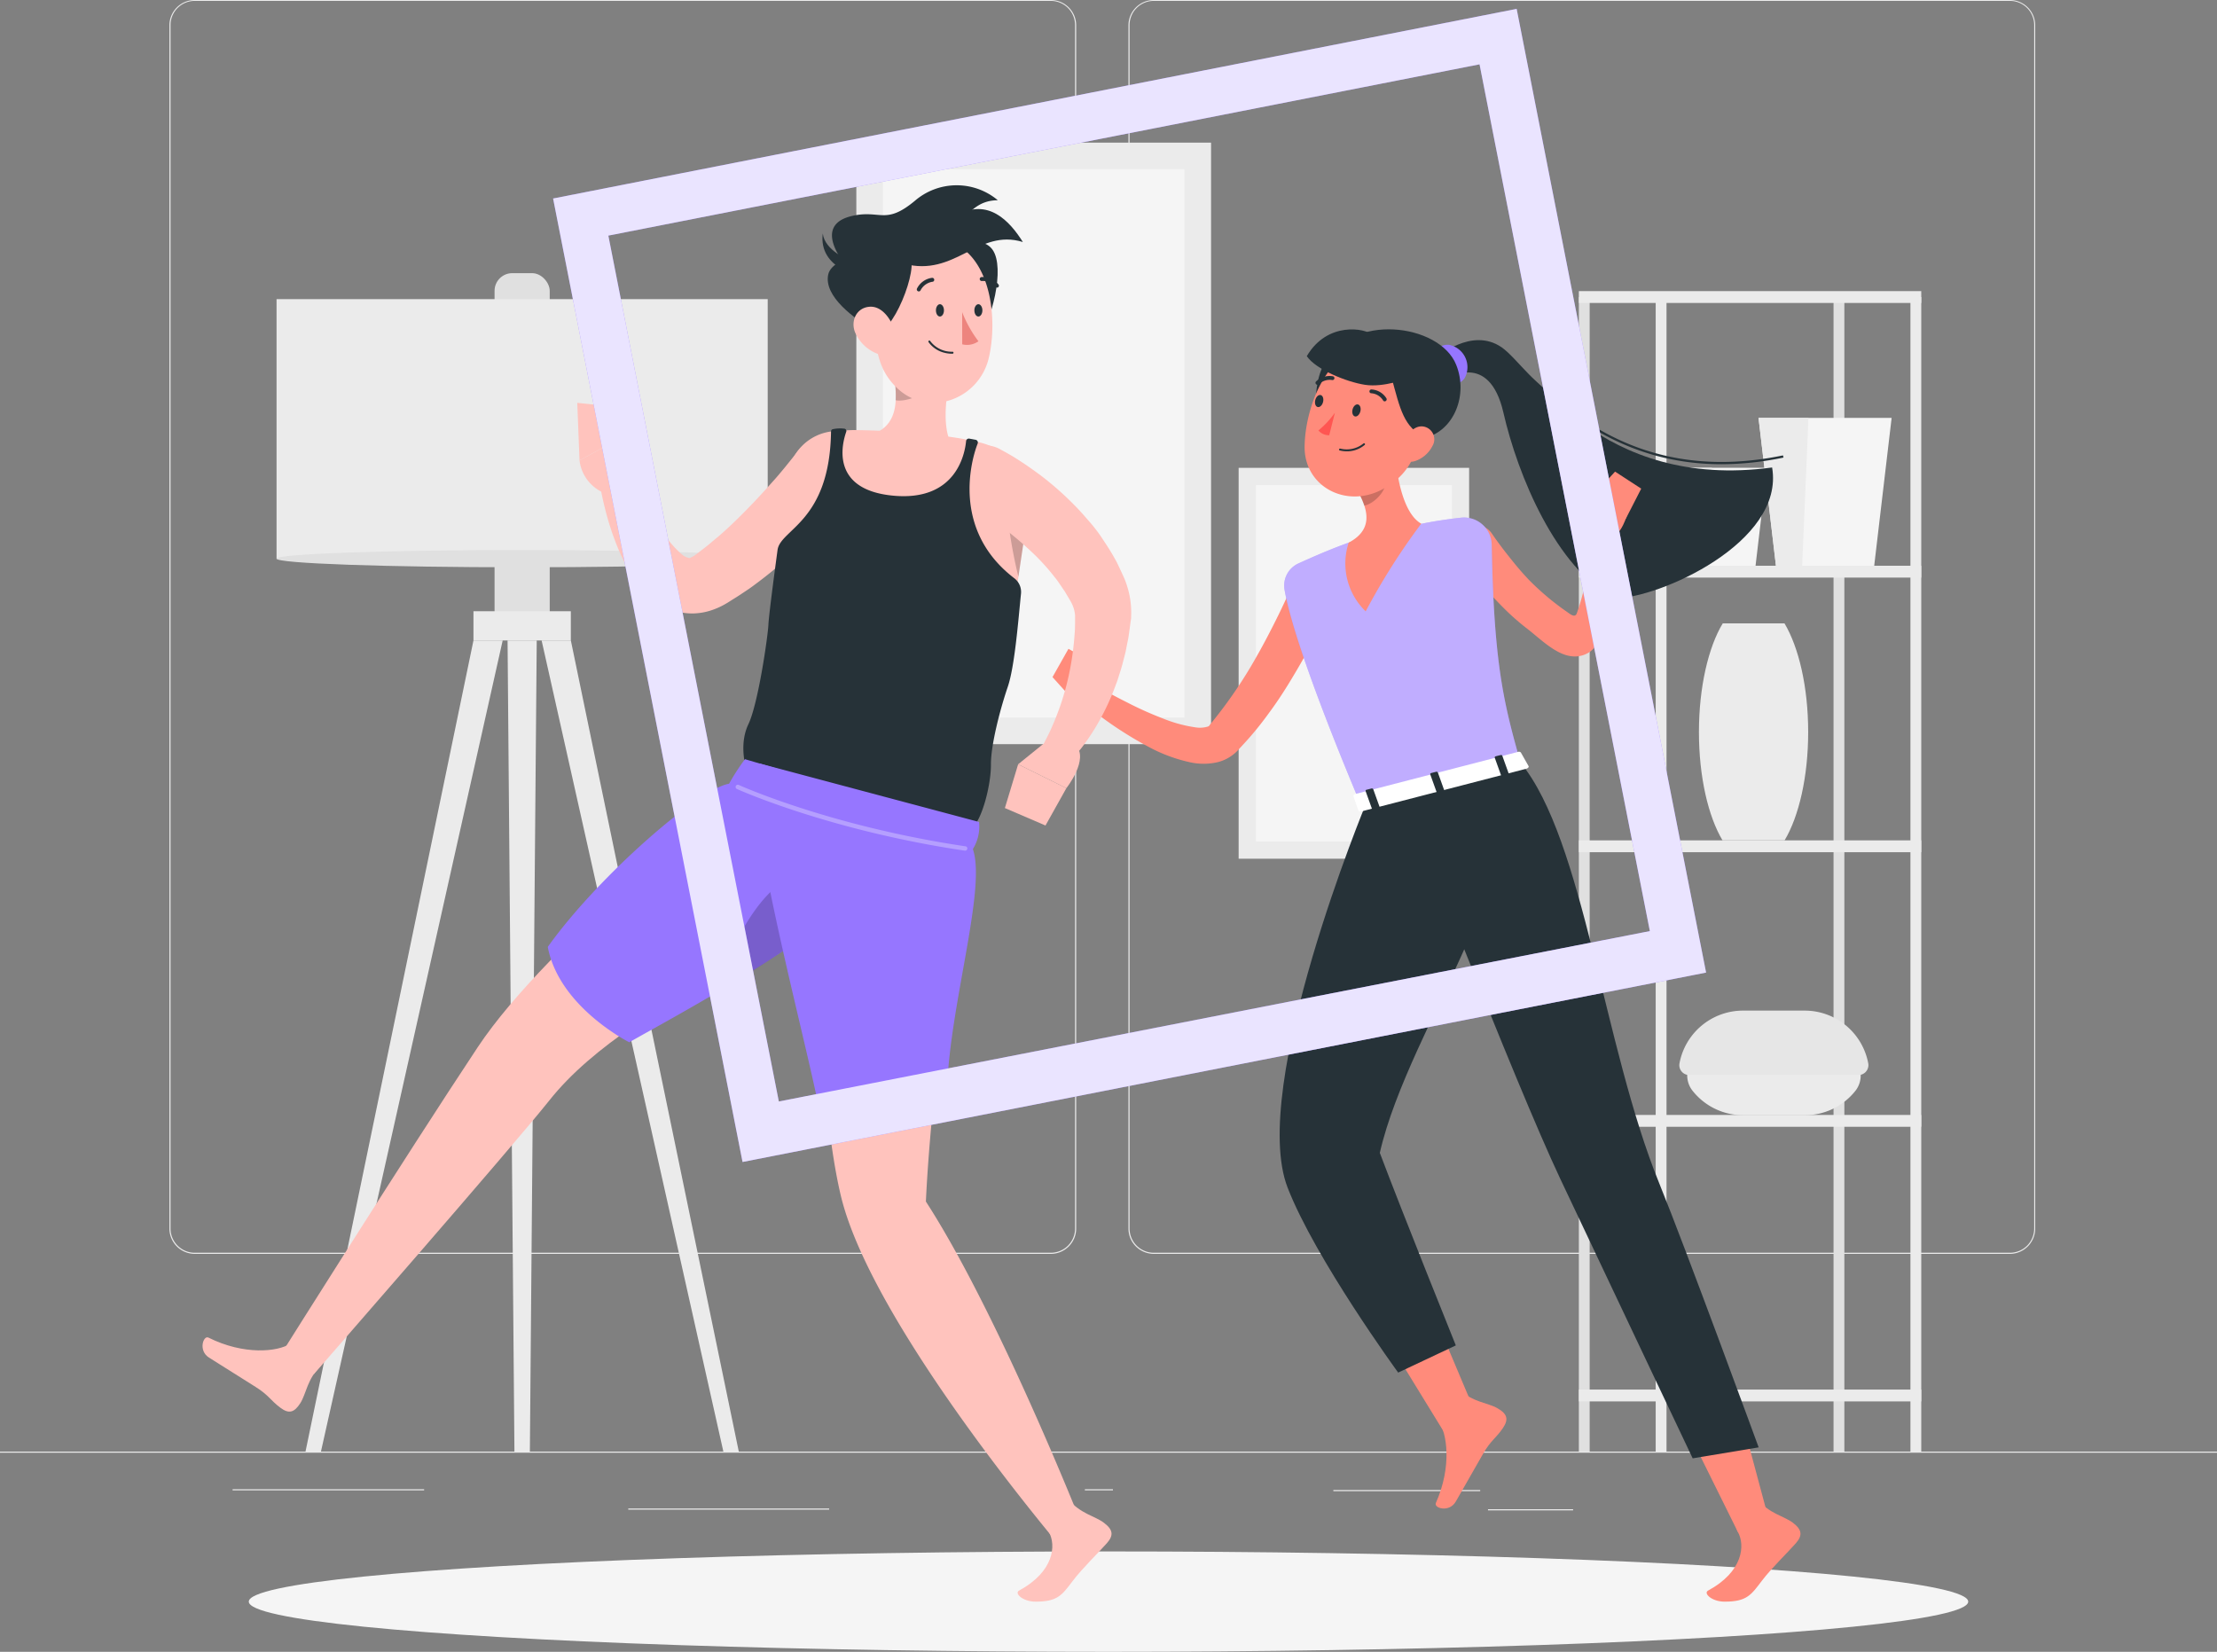 <svg xmlns="http://www.w3.org/2000/svg" width="436.043" height="324.904" viewBox="0 0 436.043 324.904">
  <rect x="0" y="0" width="436.043" height="324.904" fill="#808080" stroke="none"/>
  <g id="Moment_to_remember-rafiki" data-name="Moment to remember-rafiki" transform="translate(0 -55)">
    <g id="freepik--background-complete--inject-34" transform="translate(0 55)">
      <rect id="Rectangle_3166" data-name="Rectangle 3166" width="436.043" height="0.218" transform="translate(0 285.521)" fill="#ebebeb"/>
      <rect id="Rectangle_3167" data-name="Rectangle 3167" width="28.883" height="0.218" transform="translate(262.245 293.082)" fill="#ebebeb"/>
      <rect id="Rectangle_3168" data-name="Rectangle 3168" width="7.578" height="0.218" transform="translate(344.648 300.128)" fill="#ebebeb"/>
      <rect id="Rectangle_3169" data-name="Rectangle 3169" width="16.735" height="0.218" transform="translate(292.663 296.858)" fill="#ebebeb"/>
      <rect id="Rectangle_3170" data-name="Rectangle 3170" width="37.665" height="0.218" transform="translate(45.75 292.925)" fill="#ebebeb"/>
      <rect id="Rectangle_3171" data-name="Rectangle 3171" width="5.52" height="0.218" transform="translate(213.373 292.925)" fill="#ebebeb"/>
      <rect id="Rectangle_3172" data-name="Rectangle 3172" width="39.514" height="0.218" transform="translate(123.566 296.718)" fill="#ebebeb"/>
      <path id="Path_7967" data-name="Path 7967" d="M211.572,301.626H43.181a4.98,4.98,0,0,1-4.971-4.98V59.936A4.98,4.98,0,0,1,43.181,55H211.572a4.98,4.98,0,0,1,4.98,4.98V296.646A4.98,4.98,0,0,1,211.572,301.626ZM43.181,55.174a4.762,4.762,0,0,0-4.753,4.762v236.71a4.762,4.762,0,0,0,4.753,4.762H211.572a4.77,4.77,0,0,0,4.762-4.762V59.936a4.77,4.77,0,0,0-4.762-4.762Z" transform="translate(-4.888 -55)" fill="#ebebeb"/>
      <path id="Path_7968" data-name="Path 7968" d="M427.879,301.626H259.48a4.988,4.988,0,0,1-4.98-4.98V59.936A4.988,4.988,0,0,1,259.48,55h168.4a4.98,4.98,0,0,1,4.962,4.936v236.71A4.98,4.98,0,0,1,427.879,301.626ZM259.48,55.174a4.77,4.77,0,0,0-4.762,4.762v236.71a4.77,4.77,0,0,0,4.762,4.762h168.4a4.77,4.77,0,0,0,4.762-4.762V59.936a4.77,4.77,0,0,0-4.762-4.762Z" transform="translate(-32.554 -55)" fill="#ebebeb"/>
      <rect id="Rectangle_3173" data-name="Rectangle 3173" width="10.849" height="70.22" rx="3.48" transform="translate(97.272 53.729)" fill="#e0e0e0"/>
      <rect id="Rectangle_3174" data-name="Rectangle 3174" width="96.601" height="51.069" transform="translate(54.392 58.84)" fill="#ebebeb"/>
      <path id="Path_7969" data-name="Path 7969" d="M158.98,180.751c0,.942-21.628,1.7-48.3,1.7s-48.3-.759-48.3-1.7,21.628-1.7,48.3-1.7S158.98,179.878,158.98,180.751Z" transform="translate(-7.978 -70.868)" fill="#e0e0e0"/>
      <rect id="Rectangle_3175" data-name="Rectangle 3175" width="19.151" height="5.747" transform="translate(93.121 120.226)" fill="#ebebeb"/>
      <path id="Path_7970" data-name="Path 7970" d="M115.822,359,114.47,199.45h5.738L118.857,359Z" transform="translate(-14.642 -73.477)" fill="#ebebeb"/>
      <path id="Path_7971" data-name="Path 7971" d="M68.9,359,101.935,199.45h5.747L71.935,359Z" transform="translate(-8.813 -73.477)" fill="#ebebeb"/>
      <path id="Path_7972" data-name="Path 7972" d="M160.932,359,127.9,199.45H122.15L157.9,359Z" transform="translate(-15.625 -73.477)" fill="#ebebeb"/>
      <rect id="Rectangle_3176" data-name="Rectangle 3176" width="69.767" height="118.316" transform="translate(168.426 28.055)" fill="#ebebeb"/>
      <rect id="Rectangle_3177" data-name="Rectangle 3177" width="107.851" height="59.302" transform="translate(232.96 33.288) rotate(90)" fill="#f5f5f5"/>
      <rect id="Rectangle_3178" data-name="Rectangle 3178" width="45.331" height="76.883" transform="translate(243.617 92.022)" fill="#ebebeb"/>
      <rect id="Rectangle_3179" data-name="Rectangle 3179" width="70.081" height="38.537" transform="translate(285.556 95.424) rotate(90)" fill="#f5f5f5"/>
      <rect id="Rectangle_3180" data-name="Rectangle 3180" width="2.128" height="227.091" transform="translate(362.753 285.521) rotate(180)" fill="#e0e0e0"/>
      <rect id="Rectangle_3181" data-name="Rectangle 3181" width="2.128" height="227.091" transform="translate(312.66 285.521) rotate(180)" fill="#e0e0e0"/>
      <rect id="Rectangle_3182" data-name="Rectangle 3182" width="2.128" height="227.091" transform="translate(377.875 285.521) rotate(180)" fill="#ebebeb"/>
      <rect id="Rectangle_3183" data-name="Rectangle 3183" width="2.128" height="227.091" transform="translate(327.773 285.521) rotate(180)" fill="#ebebeb"/>
      <rect id="Rectangle_3184" data-name="Rectangle 3184" width="67.342" height="2.328" transform="translate(377.875 59.59) rotate(180)" fill="#ebebeb"/>
      <rect id="Rectangle_3185" data-name="Rectangle 3185" width="67.342" height="2.328" transform="translate(377.875 113.607) rotate(180)" fill="#ebebeb"/>
      <rect id="Rectangle_3186" data-name="Rectangle 3186" width="67.342" height="2.328" transform="translate(377.875 167.624) rotate(180)" fill="#ebebeb"/>
      <rect id="Rectangle_3187" data-name="Rectangle 3187" width="67.342" height="2.328" transform="translate(377.875 221.632) rotate(180)" fill="#ebebeb"/>
      <rect id="Rectangle_3188" data-name="Rectangle 3188" width="67.342" height="2.328" transform="translate(377.875 275.649) rotate(180)" fill="#ebebeb"/>
      <path id="Path_7973" data-name="Path 7973" d="M404.648,216.975c0,8.826-1.84,16.622-4.64,21.305H387.8c-2.8-4.683-4.639-12.48-4.639-21.305s1.858-16.709,4.683-21.375h12.148C402.791,200.309,404.648,208.1,404.648,216.975Z" transform="translate(-49.012 -72.985)" fill="#ebebeb"/>
      <path id="Path_7974" data-name="Path 7974" d="M385.4,292a4.849,4.849,0,0,0-3.942,7.718,12.654,12.654,0,0,0,10.029,4.953H403.7a12.654,12.654,0,0,0,9.828-4.709A4.866,4.866,0,0,0,409.718,292Z" transform="translate(-48.674 -85.316)" fill="#ebebeb"/>
      <path id="Path_7975" data-name="Path 7975" d="M413.972,295.611a1.953,1.953,0,0,0,1.927-2.285,12.724,12.724,0,0,0-12.462-10.387H391.228a12.715,12.715,0,0,0-12.462,10.387,1.945,1.945,0,0,0,1.927,2.285Z" transform="translate(-48.446 -84.157)" fill="#e6e6e6"/>
      <path id="Path_7976" data-name="Path 7976" d="M422.78,149.25H396.6l3.427,29.084h19.325Z" transform="translate(-50.731 -67.056)" fill="#f5f5f5"/>
      <path id="Path_7977" data-name="Path 7977" d="M406.42,149.25H396.6l3.427,29.084h5.154Z" transform="translate(-50.731 -67.056)" fill="#ebebeb"/>
      <path id="Path_7978" data-name="Path 7978" d="M395.986,160.51H378.64l2.276,19.264h12.8Z" transform="translate(-48.433 -68.496)" fill="#f5f5f5"/>
      <path id="Path_7979" data-name="Path 7979" d="M385.146,160.51H378.64l2.276,19.264h3.419Z" transform="translate(-48.433 -68.496)" fill="#ebebeb"/>
    </g>
    <g id="freepik--Shadow--inject-34" transform="translate(48.933 360.16)">
      <ellipse id="freepik--path--inject-34" cx="169.089" cy="9.872" rx="169.089" ry="9.872" fill="#f5f5f5"/>
    </g>
    <g id="freepik--character-2--inject-34" transform="translate(207.007 119.775)">
      <path id="Path_7980" data-name="Path 7980" d="M329.153,368.7l-3.436,8.712L309.47,350.936l10.282-4.526Z" transform="translate(-246.593 -157.05)" fill="#ff8b7b"/>
      <path id="Path_7981" data-name="Path 7981" d="M335.954,372.076c-1.927-1.125-4.823-1.116-7.613-3.776,0,0-5.764,3.846-4.029,6.227s2.7,9.009-.488,16.177c-.445,1.012,2.616,1.945,3.907-.262,2.11-3.645,3.6-6.349,5.4-9.453,1.535-2.66,2.512-3,3.881-5.023C338.143,374.274,337.925,373.21,335.954,372.076Z" transform="translate(-248.423 -159.85)" fill="#ff8b7b"/>
      <path id="Path_7982" data-name="Path 7982" d="M305.676,235.121s-23.215,55.944-15.506,75.767c5.459,14.049,21.741,36.366,21.741,36.366l11.337-5.346s-10.4-25.814-14.948-37.875c5.791-25.4,33.078-59.624,20.564-74.9Z" transform="translate(-243.923 -142.049)" fill="#263238"/>
      <path id="Path_7983" data-name="Path 7983" d="M292.434,190.934c-1.055,2.616-2.2,4.927-3.4,7.326s-2.538,4.683-3.916,6.977-2.843,4.544-4.456,6.715a64.438,64.438,0,0,1-5.18,6.314l-.7.759-.174.192-.227.235a7.332,7.332,0,0,1-.671.6,8.146,8.146,0,0,1-3.061,1.526,12.357,12.357,0,0,1-5.355.061,30.941,30.941,0,0,1-8.119-2.974,74.232,74.232,0,0,1-13.282-9,2.032,2.032,0,0,1,2.311-3.323h.061c2.163,1.221,4.421,2.451,6.663,3.567a68.73,68.73,0,0,0,6.794,3.044,27.34,27.34,0,0,0,6.584,1.8,5.406,5.406,0,0,0,2.337-.157.776.776,0,0,0,.358-.235s0,0,0-.052l.244-.3.576-.7a90.7,90.7,0,0,0,8.267-12.209c1.247-2.163,2.4-4.36,3.541-6.61s2.224-4.535,3.192-6.7l.044-.087a4.09,4.09,0,0,1,7.517,3.209Z" transform="translate(-238.112 -136.451)" fill="#ff8b7b"/>
      <path id="Path_7984" data-name="Path 7984" d="M248.375,210.834l-3.663-7.134-3.192,7.517s3.183,3.985,6.471,3.358Z" transform="translate(-237.901 -138.796)" fill="#ff8b7b"/>
      <path id="Path_7985" data-name="Path 7985" d="M240.509,201.34,237.37,206.9l3.619,4.02,3.192-7.517Z" transform="translate(-237.37 -138.494)" fill="#ff8b7b"/>
      <path id="Path_7986" data-name="Path 7986" d="M396.066,392.9l-5.651,4.055-10.4-21.009,10.613-3.34Z" transform="translate(-255.617 -160.402)" fill="#ff8b7b"/>
      <path id="Path_7987" data-name="Path 7987" d="M401.9,397.789c-1.744-1.36-4.648-1.744-7.081-4.709,0,0-5.233,3.907-3.776,6.5s1.038,7.788-5.869,11.529c-.959.523.715,2.172,3.262,2.172,4.36,0,5.189-1.291,7.36-4.151,1.858-2.442,5.041-5.512,6.654-7.343C403.78,400.249,403.675,399.158,401.9,397.789Z" transform="translate(-256.241 -163.02)" fill="#ff8b7b"/>
      <path id="Path_7988" data-name="Path 7988" d="M390,156.766c-34.011,4.561-47.293-19.57-53.2-23.642S324.1,135.1,324.1,135.1l1.9,4.273s8.346-5.669,11.154,6.619,10.369,30.6,21.8,36.514C367.713,182.544,392.524,171.5,390,156.766Z" transform="translate(-248.464 -129.588)" fill="#263238"/>
      <path id="Path_7989" data-name="Path 7989" d="M381.974,156.543c-19.735,0-31.4-10.953-38.154-17.311a31.744,31.744,0,0,0-4.5-3.837l.227-.375a32.686,32.686,0,0,1,4.578,3.889c7.988,7.517,22.875,21.506,49.962,15.9l.1.427a60.114,60.114,0,0,1-12.209,1.308Z" transform="translate(-250.411 -130.011)" fill="#263238"/>
      <path id="Path_7990" data-name="Path 7990" d="M358.047,171.876a1.744,1.744,0,0,0-1.4,1.421v.052c-.41,1.953-.872,3.968-1.317,5.921s-.977,3.907-1.561,5.782a52.658,52.658,0,0,1-1.6,5.564c-.34.8-1.064.314-1.744-.192a52.323,52.323,0,0,1-7.648-6.4c-1.334-1.4-2.616-2.913-3.811-4.439-.619-.759-1.212-1.535-1.8-2.32s-1.177-1.613-1.666-2.328l-.052-.07A3.671,3.671,0,0,0,330.21,174a3.811,3.811,0,0,0-.872,5.128c.61.942,1.16,1.744,1.744,2.616s1.308,1.744,1.98,2.573a63.612,63.612,0,0,0,4.36,4.849,48.049,48.049,0,0,0,4.953,4.413c2.424,1.849,5.494,5.006,8.6,5.424a5.18,5.18,0,0,0,3.916-.951c2.7-2.171,3.715-8.407,4.265-11.607a73.633,73.633,0,0,0,1.055-12.706,1.849,1.849,0,0,0-2.163-1.858Z" transform="translate(-249.054 -134.722)" fill="#ff8b7b"/>
      <path id="Path_7991" data-name="Path 7991" d="M360.53,172.939l.209-7.779,5.477,4.866s-1.029,4.517-3.924,5.311Z" transform="translate(-253.124 -133.866)" fill="#ff8b7b"/>
      <path id="Path_7992" data-name="Path 7992" d="M363.8,161.37l5.145,3.349-3.044,5.948-5.128-5.991,3.026-3.305Z" transform="translate(-253.155 -133.381)" fill="#ff8b7b"/>
      <path id="Path_7993" data-name="Path 7993" d="M289.69,185.918c.872,4.971,4.116,16.343,14.956,42.192l31.465-8.18c-3.349-11.8-5.233-19.474-5.677-42.819a5.433,5.433,0,0,0-6.017-5.355c-2.32.262-5.084.645-7.849,1.212a102.563,102.563,0,0,0-14.285,3.706c-3.593,1.282-7.4,2.956-9.881,4.09a4.779,4.779,0,0,0-2.712,5.154Z" transform="translate(-244.053 -134.706)" fill="#9676ff"/>
      <path id="Path_7994" data-name="Path 7994" d="M289.69,185.918c.872,4.971,4.116,16.343,14.956,42.192l31.465-8.18c-3.349-11.8-5.233-19.474-5.677-42.819a5.433,5.433,0,0,0-6.017-5.355c-2.32.262-5.084.645-7.849,1.212a102.563,102.563,0,0,0-14.285,3.706c-3.593,1.282-7.4,2.956-9.881,4.09a4.779,4.779,0,0,0-2.712,5.154Z" transform="translate(-244.053 -134.706)" fill="#fff" opacity="0.4"/>
      <path id="Path_7995" data-name="Path 7995" d="M313.047,155c.209,4.849,1.334,13.544,5.294,15.793a130.921,130.921,0,0,0-10.927,17.25,13.081,13.081,0,0,1-3.34-13.517c4.831-2.564,3.776-6.349,2.023-9.706Z" transform="translate(-245.818 -132.566)" fill="#ff8b7b"/>
      <path id="Path_7996" data-name="Path 7996" d="M310.6,159.61l-4.116,5.8a14.827,14.827,0,0,1,1.047,2.433c2.023-.41,4.526-3.052,4.238-5.163A9.95,9.95,0,0,0,310.6,159.61Z" transform="translate(-246.21 -133.156)" opacity="0.2"/>
      <path id="Path_7997" data-name="Path 7997" d="M306.367,142.8c.872-1.387.078-6.767-7.352-6.663-1.892,2.1-2.547,6.977-2.058,9.593s3.445,4.884,3.445,4.884S309.123,148.567,306.367,142.8Z" transform="translate(-244.972 -130.154)" fill="#263238"/>
      <path id="Path_7998" data-name="Path 7998" d="M318.448,146.881c-2.407,7.587-3.27,10.849-8.163,13.892-7.352,4.57-16.151.122-16.055-7.988.087-7.308,4.012-18.48,12.34-19.788a10.639,10.639,0,0,1,11.878,13.884Z" transform="translate(-244.643 -129.732)" fill="#ff8b7b"/>
      <path id="Path_7999" data-name="Path 7999" d="M326.537,132.847c-1.142-.392-2.887.558-4.317,1.378l2.52,6.514s3.445.453,4.6-1.517a4.483,4.483,0,0,0-2.808-6.375Z" transform="translate(-248.223 -129.721)" fill="#9676ff"/>
      <path id="Path_8000" data-name="Path 8000" d="M311.886,138.454c1.814,6.759,2.468,9.985,6.689,12.166,5.738-1.456,8.468-8.494,6.1-14.363-3.27-8.215-21.017-10.273-25.5-.174C304.5,141.1,311.886,138.454,311.886,138.454Z" transform="translate(-245.276 -129.276)" fill="#263238"/>
      <path id="Path_8001" data-name="Path 8001" d="M307.627,130.4c-1.326-1.36-8.887-2.721-12.907,4.16,1.744,2.573,7.727,5.058,11.451,5.634s8.363-1.273,8.363-1.273S316.766,130.119,307.627,130.4Z" transform="translate(-244.706 -129.278)" fill="#263238"/>
      <path id="Path_8002" data-name="Path 8002" d="M316.38,232.984s21.872,56.625,30.959,75.871c10.788,22.822,26.049,54.994,26.049,54.994l12.977-2.154s-14.346-39.165-19.543-51.915c-11.084-27.218-14.773-67.5-27.288-82.77Z" transform="translate(-247.477 -141.778)" fill="#263238"/>
      <path id="Path_8003" data-name="Path 8003" d="M300.584,148.09a17.72,17.72,0,0,1-3.244,3.488,2.738,2.738,0,0,0,2.128.942Z" transform="translate(-245.041 -131.683)" fill="#ff5652"/>
      <path id="Path_8004" data-name="Path 8004" d="M303.22,156.549a5.486,5.486,0,0,1-1.081-.157.183.183,0,0,1-.14-.227.209.209,0,0,1,.235-.14,5.232,5.232,0,0,0,4.544-.994.188.188,0,1,1,.27.262A5.372,5.372,0,0,1,303.22,156.549Z" transform="translate(-245.636 -132.563)" fill="#263238"/>
      <path id="Path_8005" data-name="Path 8005" d="M322.17,155.032a5.965,5.965,0,0,1-3.366,2.939c-1.945.654-3-1.038-2.52-2.9.419-1.692,1.945-4.055,3.933-3.9A2.548,2.548,0,0,1,322.17,155.032Z" transform="translate(-247.449 -132.075)" fill="#ff8b7b"/>
      <path id="Path_8006" data-name="Path 8006" d="M311.789,145.177a.358.358,0,0,1-.244-.166,2.991,2.991,0,0,0-2.32-1.422.366.366,0,0,1-.375-.375.384.384,0,0,1,.384-.375,3.7,3.7,0,0,1,2.956,1.744.4.4,0,0,1-.4.593Z" transform="translate(-246.513 -131.011)" fill="#263238"/>
      <path id="Path_8007" data-name="Path 8007" d="M306.567,147.587c-.166.645-.637,1.09-1.064.985s-.637-.724-.471-1.369.637-1.09,1.064-.985S306.741,146.942,306.567,147.587Z" transform="translate(-246.018 -131.441)" fill="#263238"/>
      <path id="Path_8008" data-name="Path 8008" d="M298.157,145.467c-.166.654-.637,1.09-1.064.985s-.637-.724-.471-1.369.637-1.09,1.064-.985S298.322,144.822,298.157,145.467Z" transform="translate(-244.942 -131.17)" fill="#263238"/>
      <path id="Path_8009" data-name="Path 8009" d="M297.047,141.527a.358.358,0,0,1-.253-.113.375.375,0,0,1,0-.532,3.829,3.829,0,0,1,3.331-1.02.366.366,0,0,1,.27.453.384.384,0,0,1-.462.279,3.044,3.044,0,0,0-2.616.872.366.366,0,0,1-.27.061Z" transform="translate(-244.957 -130.622)" fill="#263238"/>
      <path id="Path_8010" data-name="Path 8010" d="M338.169,224.7l1.483,2.616c.166.192-.044.48-.41.576l-32.415,8.389c-.288.078-.549,0-.61-.183l-.968-2.756c-.07-.183.14-.419.453-.5l31.866-8.25a.576.576,0,0,1,.6.1Z" transform="translate(-246.051 -141.463)" fill="#fff"/>
      <path id="Path_8011" data-name="Path 8011" d="M338.756,229.485l.872-.227c.174-.044.279-.166.244-.27l-1.282-3.567c0-.1-.209-.157-.375-.113l-.872.218c-.174.044-.279.166-.244.27l1.282,3.576a.323.323,0,0,0,.375.113Z" transform="translate(-250.126 -141.558)" fill="#263238"/>
      <path id="Path_8012" data-name="Path 8012" d="M309.645,237.024l.872-.218a.236.236,0,0,0,.244-.27l-1.282-3.576a.323.323,0,0,0-.384-.113l-.872.227a.236.236,0,0,0-.244.27l1.282,3.567A.33.33,0,0,0,309.645,237.024Z" transform="translate(-246.401 -142.521)" fill="#263238"/>
      <path id="Path_8013" data-name="Path 8013" d="M324.216,233.255l.872-.218c.174-.052.279-.166.244-.27l-1.282-3.576c0-.1-.209-.157-.375-.113l-.872.227a.236.236,0,0,0-.244.27l1.282,3.567C323.876,233.246,324.05,233.3,324.216,233.255Z" transform="translate(-248.266 -142.04)" fill="#263238"/>
    </g>
    <g id="freepik--character-1--inject-34" transform="translate(39.835 91.442)">
      <path id="Path_8014" data-name="Path 8014" d="M184.111,164.048l-.706.977-.663.872c-.445.593-.872,1.151-1.36,1.744-.924,1.116-1.858,2.224-2.817,3.305-1.945,2.137-3.968,4.212-6.1,6.166a85.333,85.333,0,0,1-6.776,5.555c-.584.445-1.2.872-1.805,1.273s-1.23.828-1.858,1.221l-.951.593-.471.3-.244.157-.331.192a14.554,14.554,0,0,1-3.017,1.36,12.114,12.114,0,0,1-3.663.584,11.668,11.668,0,0,1-3.75-.628,13.875,13.875,0,0,1-5.407-3.488,22.674,22.674,0,0,1-3.14-4.151,33.793,33.793,0,0,1-2.128-4.186,55.814,55.814,0,0,1-2.756-8.363,65.049,65.049,0,0,1-1.526-8.494,3.131,3.131,0,0,1,6.035-1.448l.052.131a86.764,86.764,0,0,0,6.48,13.953,18.932,18.932,0,0,0,4.064,5,3.052,3.052,0,0,0,1.5.767c.27,0,.262-.087.619-.235a3.864,3.864,0,0,0,.654-.419l1.387-1.064c1-.733,1.936-1.587,2.913-2.372,1.91-1.631,3.733-3.392,5.546-5.233s3.532-3.7,5.233-5.625c.872-.951,1.683-1.927,2.494-2.913l1.195-1.483c.384-.471.8-1,1.1-1.387l.174-.218a6.288,6.288,0,0,1,10.064,7.526Z" transform="translate(-57.055 -104.125)" fill="#ffc3bd"/>
      <path id="Path_8015" data-name="Path 8015" d="M141.427,161.974,140,153l-9.3,5.093a7.971,7.971,0,0,0,6.462,6.889Z" transform="translate(-56.554 -103.977)" fill="#ffc3bd"/>
      <path id="Path_8016" data-name="Path 8016" d="M138.065,146.68l-7.875-.82.445,11.328,9.3-5.093Z" transform="translate(-56.488 -103.064)" fill="#ffc3bd"/>
      <path id="Path_8017" data-name="Path 8017" d="M176.349,161.244a608.609,608.609,0,0,1-8.939,64.177l43.4,9.305c7.046-22.5,9.331-44.424,12.767-66.183a12.487,12.487,0,0,0-9.148-14.032,59.365,59.365,0,0,0-6.628-1.238A158.957,158.957,0,0,0,189.221,152c-1.36.044-2.695.122-3.959.235a9.837,9.837,0,0,0-8.913,9.009Z" transform="translate(-61.249 -103.85)" fill="#ffc3bd"/>
      <path id="Path_8018" data-name="Path 8018" d="M226.76,166.27a98.843,98.843,0,0,0,2.547,16.43c.6-4.012,1.186-8.023,1.814-12.026Z" transform="translate(-68.841 -105.675)" opacity="0.2"/>
      <path id="Path_8019" data-name="Path 8019" d="M154.652,232.71s-38.546,29.9-52.526,50.965C87.58,305.608,63.65,343.718,63.65,343.718l6.235,4.291s39.13-44.808,46.221-53.729c17.442-22.1,59.093-33.061,68.092-52.84C171.675,235.754,154.652,232.71,154.652,232.71Z" transform="translate(-47.977 -114.174)" fill="#ffc3bd"/>
      <path id="Path_8020" data-name="Path 8020" d="M184,238.49s-.724,51.532,4.91,75.174c6.174,25.884,44.537,70.639,44.537,70.639l2.616-6.549s-16.308-41.145-30.427-62.947c.916-19.892,4.823-48.4,7.3-69.026A196.979,196.979,0,0,0,184,238.49Z" transform="translate(-63.367 -114.913)" fill="#ffc3bd"/>
      <path id="Path_8021" data-name="Path 8021" d="M246.506,397.789c-1.744-1.36-4.648-1.744-7.081-4.709,0,0-5.233,3.907-3.776,6.5s1.038,7.788-5.869,11.529c-.959.523.715,2.172,3.262,2.172,4.36,0,5.189-1.291,7.36-4.151,1.858-2.442,5.041-5.512,6.654-7.343C248.408,400.249,248.3,399.158,246.506,397.789Z" transform="translate(-69.192 -134.687)" fill="#ffc3bd"/>
      <path id="Path_8022" data-name="Path 8022" d="M64.892,369.6c1.212-1.875,1.326-4.77,4.108-7.448,0,0-3.593-5.921-6.052-4.291s-9.139,2.311-16.116-1.186c-.985-.488-2.049,2.555.1,3.924,3.549,2.259,6.183,3.863,9.209,5.8,2.616,1.648,2.887,2.616,4.858,4.081C62.607,371.69,63.68,371.489,64.892,369.6Z" transform="translate(-45.678 -130.023)" fill="#ffc3bd"/>
      <path id="Path_8023" data-name="Path 8023" d="M213.35,132c-2.015,5.852-4.718,16.7-1.073,21.288,0,0-2.485,5.869-13.657,4.36-7.456-1.038-7.709-3.366-6.759-5.032a4.535,4.535,0,0,1,3.078-2.084c5.651-1.16,6.1-5.8,5.581-10.291Z" transform="translate(-64.327 -101.291)" fill="#ffc3bd"/>
      <path id="Path_8024" data-name="Path 8024" d="M209.447,135.81l-7.587,4.849a20.214,20.214,0,0,1,.113,3.392c1.683.48,6.776-1.142,7.413-3.785A14.826,14.826,0,0,0,209.447,135.81Z" transform="translate(-65.656 -101.779)" opacity="0.2"/>
      <path id="Path_8025" data-name="Path 8025" d="M236.161,221.31,229.62,226.6l9.488,4.7s4.57-5.747,1.8-8.5Z" transform="translate(-69.207 -112.715)" fill="#ffc3bd"/>
      <path id="Path_8026" data-name="Path 8026" d="M224.367,156.315l.6.323.523.288,1,.576c.654.392,1.291.8,1.919,1.212,1.256.82,2.468,1.683,3.671,2.573a60.5,60.5,0,0,1,6.759,5.956c1.073,1.064,2.067,2.241,3.078,3.392a30.491,30.491,0,0,1,2.765,3.741,44.579,44.579,0,0,1,2.442,4.029c.358.715.689,1.448,1.029,2.171.166.384.323.689.506,1.125s.358.933.506,1.4a16.954,16.954,0,0,1,.8,5.974,3.148,3.148,0,0,1-.061.759l-.078.558-.148,1.116c-.113.741-.183,1.483-.34,2.215l-.436,2.206c-.157.733-.366,1.448-.549,2.172s-.392,1.448-.628,2.154-.419,1.43-.706,2.119a48.633,48.633,0,0,1-3.776,8.076,43.5,43.5,0,0,1-2.451,3.724,17.625,17.625,0,0,1-1.387,1.744c-.253.3-.488.576-.759.872l-.872.916a3.087,3.087,0,0,1-5.049-3.4l.27-.593c.07-.157.244-.462.366-.715l.41-.82c.27-.558.541-1.116.785-1.744.515-1.134.951-2.32,1.378-3.488a52.8,52.8,0,0,0,1.971-7.23,57.053,57.053,0,0,0,.959-7.36c.07-.61.052-1.238.078-1.849v-1.648a6.584,6.584,0,0,0-.532-2.058c-.078-.166-.157-.331-.244-.5l-.41-.706-.872-1.465c-.672-.933-1.247-1.919-2.006-2.817a42.6,42.6,0,0,0-4.831-5.233,67,67,0,0,0-5.634-4.7c-.994-.733-2-1.456-3.017-2.128-.515-.34-1.029-.672-1.544-.985l-.75-.48-.654-.392-.331-.192a6.28,6.28,0,1,1,6.192-10.927Z" transform="translate(-67.329 -104.293)" fill="#ffc3bd"/>
      <path id="Path_8027" data-name="Path 8027" d="M213.731,154.621c-1.212,3.052-5.233,16.945,7.186,26.459a3.392,3.392,0,0,1,1.343,3.026c-.549,5.407-1.247,14.4-2.616,18.384-1.535,4.509-3.331,11.477-3.3,15.27s-1.7,11.119-4.038,12.82c-26.407-6.1-44.093-12.044-44.093-12.044s-1.517-4.657.427-8.721,3.828-17.328,3.933-19.517,1.491-12.453,1.805-14.773c.567-4.116,10.273-5.512,10.517-23.3a.454.454,0,0,1,.3-.436,6.976,6.976,0,0,1,2.3-.113.454.454,0,0,1,.392.61c-.828,2.337-3.192,11.389,9.209,12.567s14.119-8.224,14.363-10.727a.541.541,0,0,1,.645-.488l1.195.218a.549.549,0,0,1,.427.767Z" transform="translate(-61.281 -103.802)" fill="#263238"/>
      <path id="Path_8028" data-name="Path 8028" d="M139.569,281.913s-13.8-6.889-16.029-18.759c10.1-14.154,29.982-31.247,35.66-32.093a43.754,43.754,0,0,1,3.122-4.831L197.2,236.494C192.836,253.491,151.909,274.866,139.569,281.913Z" transform="translate(-55.638 -113.345)" fill="#9676ff"/>
      <path id="Path_8029" data-name="Path 8029" d="M175.67,253.587c-5.189,1.535-11.651,12.933-14.45,22.264a233.384,233.384,0,0,0,23.093-15.262C180.807,256.919,176.726,253.291,175.67,253.587Z" transform="translate(-60.458 -116.842)" opacity="0.2"/>
      <path id="Path_8030" data-name="Path 8030" d="M182.735,294.379s9.645,4.169,25.29-1.5c.1-16.744,7.892-40.814,5.11-48.837a8.416,8.416,0,0,0,1.221-5.337l-43.09-11.485C166.907,232.173,179.517,278.272,182.735,294.379Z" transform="translate(-61.627 -113.471)" fill="#9676ff"/>
      <path id="Path_8031" data-name="Path 8031" d="M211.048,244.959h-.061c-26.738-3.968-44.651-12.044-44.825-12.131a.427.427,0,0,1-.218-.576.436.436,0,0,1,.576-.218c.174.087,17.991,8.119,44.59,12.07a.419.419,0,0,1,.366.488A.436.436,0,0,1,211.048,244.959Z" transform="translate(-61.057 -114.082)" fill="#fff" opacity="0.3"/>
      <path id="Path_8032" data-name="Path 8032" d="M226.63,235.987l7.988,3.436,4.108-7.343-9.488-4.7Z" transform="translate(-68.824 -113.492)" fill="#ffc3bd"/>
      <path id="Path_8033" data-name="Path 8033" d="M219.037,129.129c-2.241,2.878-9.767-12.924-8.285-15.523s8.834-6.1,11.389-2.52S221.976,125.336,219.037,129.129Z" transform="translate(-66.769 -98.421)" fill="#263238"/>
      <path id="Path_8034" data-name="Path 8034" d="M196.776,120.653c.515,8.215.4,13.081,4.552,17.259,6.253,6.331,16.387,2.564,18.314-5.642,1.744-7.378.619-19.578-7.43-22.831a11.224,11.224,0,0,0-15.436,11.215Z" transform="translate(-65.002 -98.299)" fill="#ffc3bd"/>
      <path id="Path_8035" data-name="Path 8035" d="M195.933,127.321c3.131,1.866,9.052-12.9,6.724-14.825s-15.017-.515-15.889,3.776S191.825,124.871,195.933,127.321Z" transform="translate(-63.714 -98.688)" fill="#263238"/>
      <path id="Path_8036" data-name="Path 8036" d="M212.61,103.415c-7.7,4.36-6.48-.567-15.942.645S193.4,115.4,193.4,115.4l8.826-2.512c10.142,2.756,14.564-6.977,23.433-4.256C223.067,104.5,218.819,99.865,212.61,103.415Z" transform="translate(-64.319 -97.473)" fill="#263238"/>
      <path id="Path_8037" data-name="Path 8037" d="M203.9,99.877c-5.826,4.823-6.776,1.64-12.366,2.956-8.433,1.988-.558,10.465-.558,10.465l6.977-3.706c16.282-.471,14.389-9.785,22.3-9.863a12.593,12.593,0,0,0-16.352.148Z" transform="translate(-63.837 -96.787)" fill="#263238"/>
      <path id="Path_8038" data-name="Path 8038" d="M185.55,107.67c-.436,3.392,1.352,5.634,3.776,7.029l1.378-1.8S185.934,111.01,185.55,107.67Z" transform="translate(-63.561 -98.179)" fill="#263238"/>
      <path id="Path_8039" data-name="Path 8039" d="M192.839,129.316a7.849,7.849,0,0,0,4.36,4.116c2.564.968,4.09-1.265,3.576-3.82-.462-2.294-2.355-5.555-5.023-5.433S191.837,126.988,192.839,129.316Z" transform="translate(-64.458 -100.291)" fill="#ffc3bd"/>
      <path id="Path_8040" data-name="Path 8040" d="M211.08,124.822c0,.672.349,1.212.785,1.212s.794-.541.794-1.212-.358-1.212-.794-1.212S211.071,124.186,211.08,124.822Z" transform="translate(-66.835 -100.218)" fill="#263238"/>
      <path id="Path_8041" data-name="Path 8041" d="M219.75,124.822c0,.672.349,1.212.785,1.212s.794-.541.794-1.212-.358-1.212-.794-1.212S219.741,124.177,219.75,124.822Z" transform="translate(-67.944 -100.218)" fill="#263238"/>
      <path id="Path_8042" data-name="Path 8042" d="M217,125.41a24.12,24.12,0,0,0,3.2,5.721,3.874,3.874,0,0,1-3.192.6Z" transform="translate(-67.593 -100.448)" fill="#ed847e"/>
      <path id="Path_8043" data-name="Path 8043" d="M212.61,134.231a5.887,5.887,0,0,0,1.474.174.2.2,0,1,0,0-.392,5.293,5.293,0,0,1-4.317-2.067.2.2,0,1,0-.331.209,5.424,5.424,0,0,0,3.174,2.076Z" transform="translate(-66.621 -101.273)" fill="#263238"/>
      <path id="Path_8044" data-name="Path 8044" d="M207.127,120.337a.4.4,0,0,0,.375-.209,3.166,3.166,0,0,1,2.294-1.683.392.392,0,1,0-.07-.776,3.863,3.863,0,0,0-2.913,2.084.392.392,0,0,0,.157.532.559.559,0,0,0,.157.052Z" transform="translate(-66.283 -99.457)" fill="#263238"/>
      <path id="Path_8045" data-name="Path 8045" d="M224.37,119.564a.331.331,0,0,0,.244-.1.384.384,0,0,0,0-.549,3.881,3.881,0,0,0-3.288-1.43.392.392,0,1,0,.1.776,3.131,3.131,0,0,1,2.616,1.16.366.366,0,0,0,.323.14Z" transform="translate(-68.099 -99.434)" fill="#263238"/>
    </g>
    <g id="freepik--Photo--inject-34" transform="translate(108.784 56.744)">
      <path id="Path_8046" data-name="Path 8046" d="M124.74,94.3,162,283.812l189.513-37.256L314.253,57ZM340.45,238.394,169.138,271.908,135.606,101.6,306.954,67.91Z" transform="translate(-124.74 -57)" fill="#9676ff"/>
      <path id="Path_8047" data-name="Path 8047" d="M124.74,94.3,162,283.812l189.513-37.256L314.253,57ZM340.45,238.394,169.138,271.908,135.606,101.6,306.954,67.91Z" transform="translate(-124.74 -57)" fill="#fff" opacity="0.8"/>
    </g>
  </g>
</svg>
